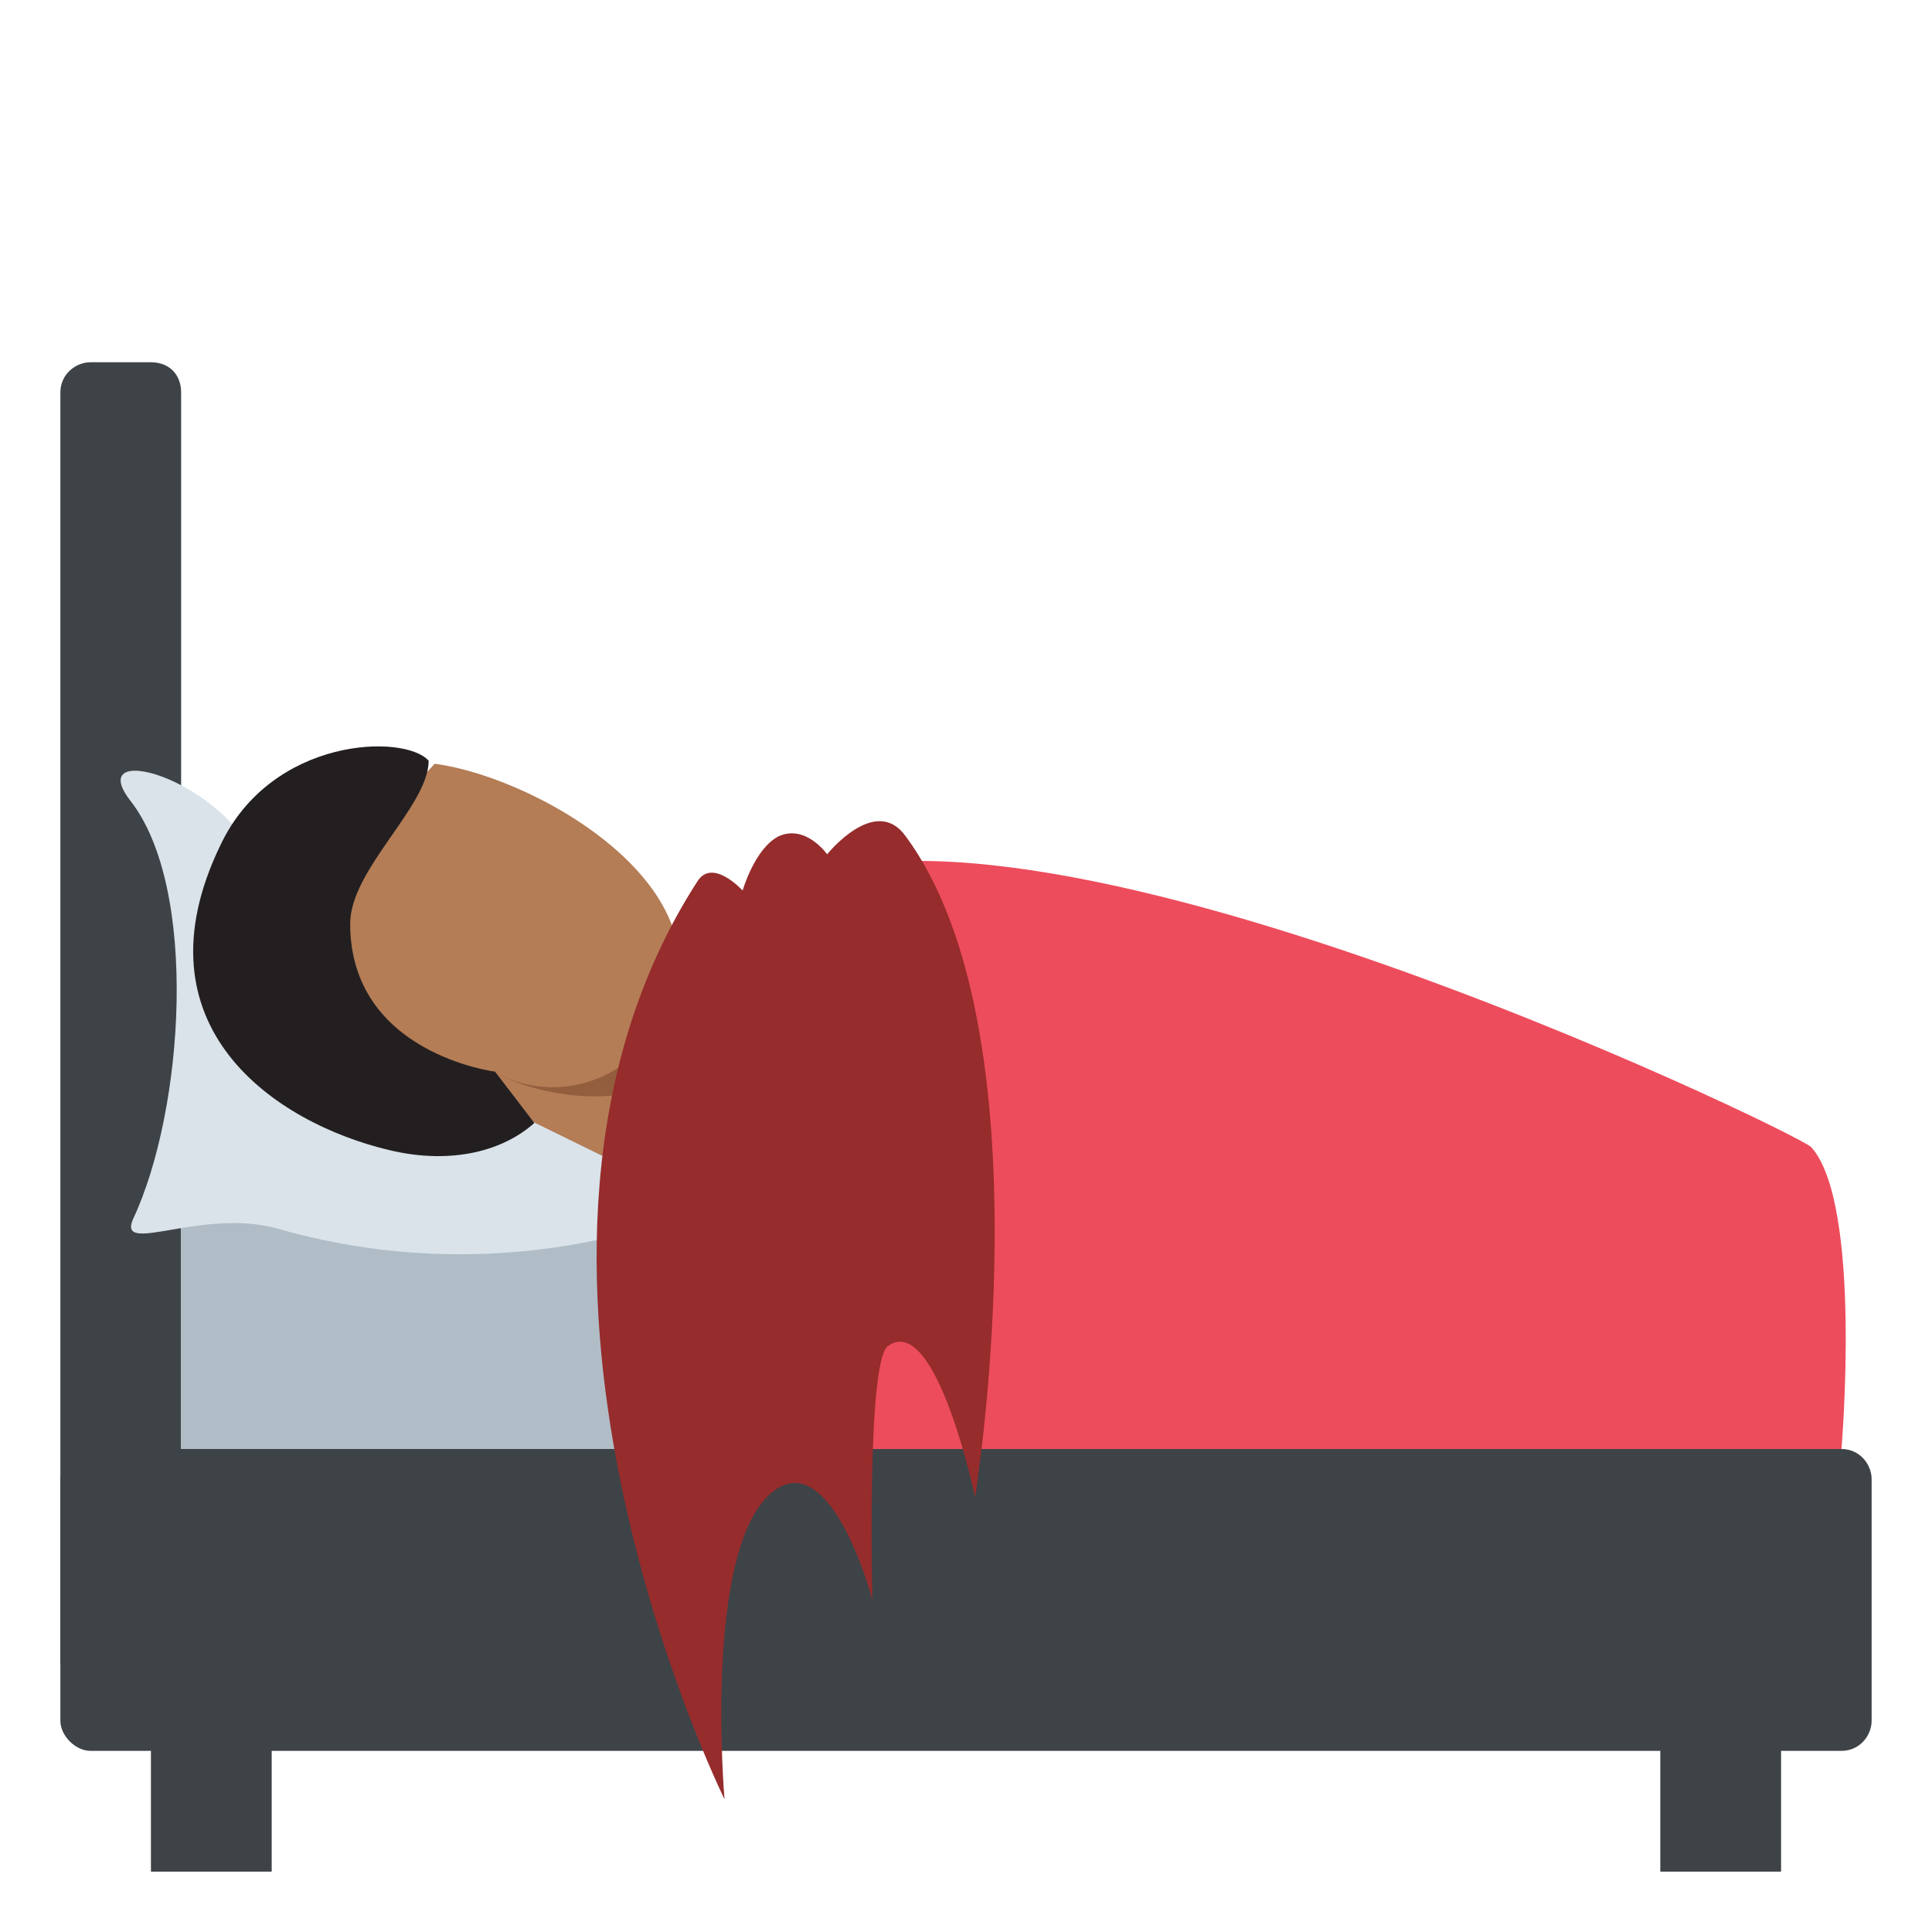 <svg xmlns="http://www.w3.org/2000/svg" viewBox="0 0 64 64">
    <title>person in bed: medium-dark skin tone</title>
    <g fill="#3e4347">
        <path d="M6 55c0 .5-.4 1-1 1H3c-.5 0-1-.5-1-1V13c0-.6.5-1 1-1h2c.6 0 1 .4 1 1v42"/>
        <path d="M5 55.3h4V62H5zM55 55.3h4V62h-4z"/>
        <path d="M62 49c0-.5-.4-1-1-1H3c-.5 0-1 .5-1 1v8c0 .5.5 1 1 1h58c.6 0 1-.5 1-1v-8"/>
    </g>
    <path fill="#b0bdc6" d="M6 40h20v8H6z"/>
    <path fill="#dae3ea" d="M23.5 39.9s-6.3 3.1-14.3.8c-2.5-.7-5.3.9-4.8-.3 1.7-3.6 2.2-11-.1-13.9-1.6-2.1 3.6-.6 4.5 2.7 2.7 9.8 14.7 6 14.7 10.7"/>
    <path fill="#b47d56" d="M16.8 35l-.7 1.4 5.3 2.6 2.2-4.6z"/>
    <path fill="#935e3e" d="M17.1 34c2.4 1.2 5.2-1.6 5.2-1.6-.2 2 1.3 2 1.3 2-1 2-4.3 2.5-7.1 1.2l.6-1.6"/>
    <path fill="#b47d56" d="M8 32.2l6.4-6.9c3.7.5 10.4 4.6 7.3 8.9-.8 1.2-2.8 2.5-5.2 1.4L15 37.7l-7-5.5"/>
    <path fill="#231f20" d="M7.3 28c-2.9 6 1.8 9.2 5.6 10.1 2.1.5 3.8 0 4.8-.9l-1.3-1.7s-4.8-.6-4.8-4.9c0-1.8 2.6-3.9 2.6-5.4-.8-.9-5.2-.8-6.9 2.8"/>
    <path fill="#ed4c5c" d="M60 38c-.5-.5-27.8-13.7-34.9-8.1l-2 18.1H61s.7-8.1-1-10"/>
    <path fill="#962c2c" d="M30 27.7c-1-1.4-2.6.6-2.6.6s-.7-1-1.6-.6c-.8.4-1.2 1.8-1.2 1.8s-1-1.1-1.5-.3c-8 12.4.9 30.4.9 30.4s-.7-8.1 1.5-10.1c2-1.8 3.4 3.5 3.4 3.5s-.2-7.8.5-8.4c1.6-1.2 2.9 5 2.9 5s2.5-15.4-2.3-21.9"/>
</svg>